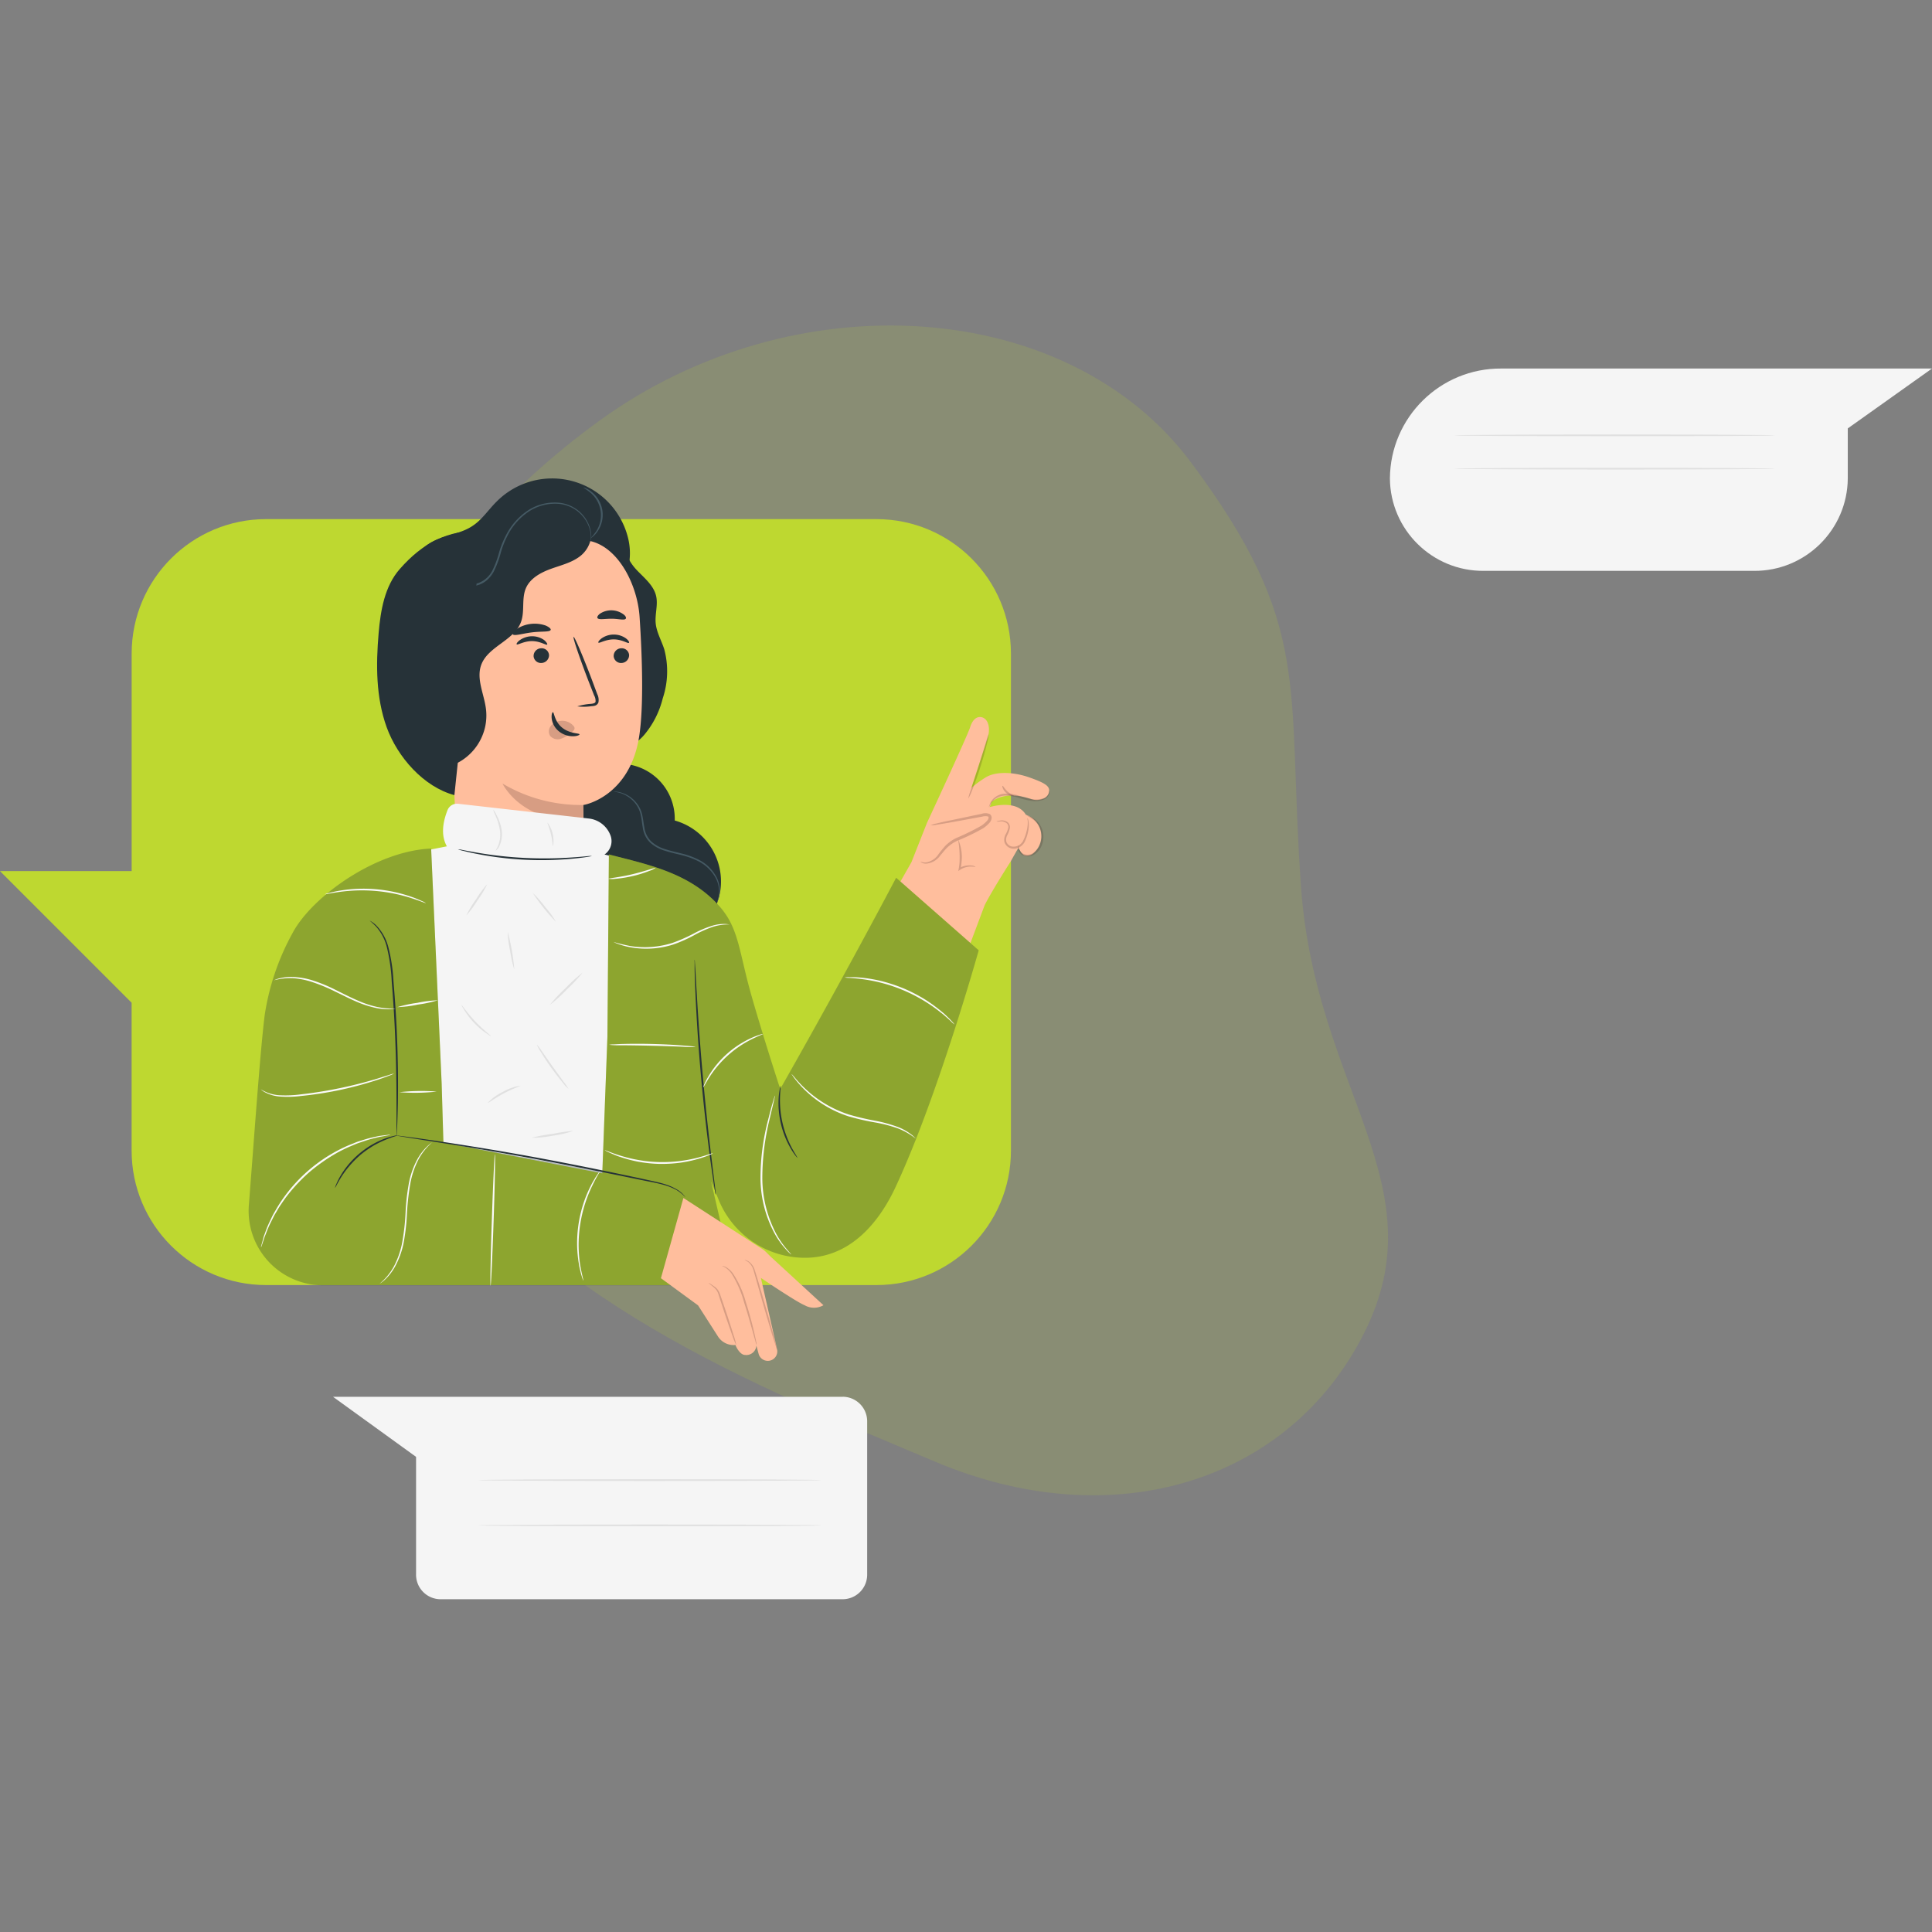 <svg xmlns="http://www.w3.org/2000/svg" fill="none" viewBox="0 0 184 184">
    <rect x="0" y="0" width="184" height="184" fill="#808080" stroke="none"/>
    <path fill="#bed830" d="M34.288 69.602s-5.797 18.763 5.43 36.462 32.383 25.986 49.357 33.152c16.969 7.163 33.705 1.927 40.839-12.251s-4.632-23.115-6.009-42.521c-1.373-19.406 1.19-24.75-10.475-40.408-11.669-15.662-37.702-17.491-56.35-3.968-18.645 13.527-22.8 29.534-22.8 29.534z" class="dynamic-color" opacity=".15"/>
    <path fill="#f5f5f5" d="M142.992 35.098H184l-8.021 5.703v4.762c-.036 4.898-4.04 8.84-8.938 8.805H141.31c-4.898.036-8.902-3.907-8.938-8.805.043-5.822 4.798-10.508 10.62-10.465"/>
    <path fill="#e0e0e0" d="M169.057 41.463c0 .046-6.828.082-15.288.082-8.459 0-15.287-.04-15.287-.082s6.828-.083 15.287-.083c8.46 0 15.288.036 15.288.083m0 3.169c0 .047-6.828.083-15.288.083-8.459 0-15.287-.04-15.287-.083s6.828-.082 15.287-.082c8.46 0 15.288.036 15.288.082"/>
    <path fill="#f5f5f5" d="M80.241 133.031H31.722l7.903 5.718v11.22a2.337 2.337 0 0 0 2.34 2.339h38.28a2.34 2.34 0 0 0 2.343-2.339v-14.605a2.34 2.34 0 0 0-2.343-2.34v.007z"/>
    <path fill="#e0e0e0" d="M78.222 140.963c0 .047-7.32.083-16.345.083s-16.344-.036-16.344-.083 7.317-.083 16.344-.083 16.345.036 16.345.083m0 4.309c0 .046-7.32.082-16.345.082s-16.344-.039-16.344-.082 7.317-.083 16.344-.083 16.345.04 16.345.083"/>
    <path fill="#bed830" d="M83.472 49.44H25.347c-7.076 0-12.808 5.736-12.808 12.809v20.714H0l12.535 12.535v14.081c0 7.076 5.736 12.808 12.808 12.808h58.129c7.076 0 12.808-5.736 12.808-12.808v-47.33c0-7.076-5.736-12.808-12.808-12.808" class="dynamic-color"/>
    <path fill="#263238" d="M59.725 51.63c-.367.952.265 1.987.977 2.723.712.737 1.567 1.43 1.79 2.426.183.838-.122 1.704-.047 2.56.075.854.546 1.656.816 2.49a8.13 8.13 0 0 1-.144 4.686 8.6 8.6 0 0 1-1.743 3.45 4.6 4.6 0 0 1-3.41 1.628 1.34 1.34 0 0 1-1.007-.367 1.67 1.67 0 0 1-.29-.895 87 87 0 0 1 0-19.711m2.371 22.116a5.237 5.237 0 0 1 5.225 5.246v.162a6.034 6.034 0 0 1 4.33 6.746c-.182.956-.61 1.865-.671 2.835-.065 1.06.327 2.092.517 3.134a9.9 9.9 0 0 1-.564 5.646c-.445 1.074-1.28 2.188-2.444 2.22a2.4 2.4 0 0 1-1.951-1.15 6.1 6.1 0 0 1-.787-2.22c-.503-2.545-.65-5.157-1.351-7.651-.701-2.498-2.07-4.953-4.324-6.218-1.25-.704-2.742-1.035-3.733-2.066a4.06 4.06 0 0 1-.734-4.194 5.34 5.34 0 0 1 3.188-2.976"/>
    <path fill="#263238" d="M39.452 53.965c-.032-1.21 1.086-2.145 2.21-2.602 1.125-.456 2.376-.61 3.382-1.304.891-.597 1.484-1.531 2.239-2.275a7.443 7.443 0 0 1 10.53-.072 7.46 7.46 0 0 1 1.994 3.49c.435 1.721.137 3.755-1.222 4.902-1.574 1.326-3.903 1.031-5.93.618s-4.305-.82-5.99.366c-1.014.715-1.603 1.876-2.221 2.954-.622 1.075-1.398 2.171-2.573 2.58s-2.771-.298-2.814-1.534"/>
    <path fill="#ffbe9d" d="M44.221 54.21a2.02 2.02 0 0 0-1.804 2.055l1.207 27.324c.054 3.227 4.77 5.038 8.227 4.956 3.49-.08 3.6-1.79 3.644-4.863.072-5.128.064-7.05.068-7.022.004.029 4.406-.744 5.308-6.508.446-2.857.295-7.55.043-11.385-.226-3.45-2.523-7.68-5.958-7.31l-10.731 2.75z"/>
    <path fill="#263238" d="M59.915 62.393c0 .399-.313.73-.712.747a.7.7 0 0 1-.758-.64v-.01a.735.735 0 0 1 .712-.748.7.7 0 0 1 .758.64zm-.018-1.172c-.09.097-.65-.327-1.445-.327-.794 0-1.376.403-1.462.306-.043-.044.054-.216.305-.403.342-.24.751-.366 1.168-.363.413 0 .816.126 1.154.367.248.19.33.373.287.417zm-7.607 1.172c0 .399-.314.73-.712.747a.7.7 0 0 1-.759-.64v-.01a.735.735 0 0 1 .712-.748.7.7 0 0 1 .758.64zm-.177-1.007c-.09.097-.65-.327-1.445-.327-.794 0-1.376.403-1.459.306-.043-.043.047-.216.302-.403a2.05 2.05 0 0 1 1.168-.366c.413 0 .816.126 1.154.37.23.198.312.374.284.417h.003zm2.875 5.884q.636-.195 1.304-.238c.202-.021.396-.064.428-.201a1.06 1.06 0 0 0-.136-.6l-.604-1.542c-.837-2.196-1.445-4-1.351-4.032.093-.032.84 1.721 1.674 3.903l.579 1.552c.126.245.162.525.108.794a.52.52 0 0 1-.327.302 1.4 1.4 0 0 1-.327.047 5 5 0 0 1-1.348.018z"/>
    <path fill="#3b1919" fill-opacity=".2" d="M55.56 76.664a14.6 14.6 0 0 1-7.706-2.042s1.876 3.95 7.633 3.396l.072-1.358zm-.9-7.479a1.42 1.42 0 0 0-1.304-.525 1.3 1.3 0 0 0-.902.485.82.82 0 0 0-.057.946.96.96 0 0 0 1.038.262 3 3 0 0 0 1.01-.607.9.9 0 0 0 .23-.238.27.27 0 0 0 0-.298"/>
    <path fill="#263238" d="M52.656 67.83c.129 0 .133.855.873 1.463.74.607 1.657.514 1.664.65 0 .054-.205.169-.59.176a2.12 2.12 0 0 1-1.387-.478 1.88 1.88 0 0 1-.675-1.229c-.036-.384.06-.586.118-.586h-.003zm-.216-7.834c-.08.215-.873.115-1.8.233-.928.119-1.682.37-1.808.176-.054-.09.075-.298.38-.503a3.17 3.17 0 0 1 2.754-.327c.352.151.524.327.478.424h-.004zm7.152-1.068c-.14.176-.687 0-1.348 0s-1.215.123-1.34-.064c-.058-.09.028-.273.273-.442a1.96 1.96 0 0 1 2.163.06c.255.17.323.36.255.446z"/>
    <path fill="#263238" d="M40.203 73.134a5.11 5.11 0 0 0 6.016-3.985c.108-.54.13-1.093.061-1.642-.176-1.416-.938-2.847-.449-4.187.65-1.765 3.127-2.307 3.784-4.075.381-1.025.04-2.225.471-3.228.406-.941 1.402-1.484 2.368-1.836.967-.352 2.006-.59 2.814-1.225.809-.637 1.32-1.823.794-2.71A54.2 54.2 0 0 0 43.496 53.3c-.938.353-1.926.777-2.483 1.607-.586.884-.557 2.023-.507 3.083.24 5.168-.546 10.005-.305 15.166"/>
    <path fill="#455a64" d="M38.834 71.514a.3.3 0 0 1-.093-.03 1.3 1.3 0 0 1-.266-.128 1.9 1.9 0 0 1-.715-.845 2.8 2.8 0 0 1-.187-1.747 5.5 5.5 0 0 1 1.042-2.091 15.5 15.5 0 0 0 1.581-2.322c.234-.46.363-.966.381-1.48a5 5 0 0 0-.327-1.603 5 5 0 0 1-.341-1.736 3.9 3.9 0 0 1 1.868-3.14 4.44 4.44 0 0 1 1.894-.54c.64-.032 1.28-.14 1.894-.327a2.48 2.48 0 0 0 1.333-1.2 9 9 0 0 0 .63-1.7c.161-.56.384-1.11.65-1.628a6.2 6.2 0 0 1 2.156-2.422 4.7 4.7 0 0 1 2.728-.712c.797.04 1.556.352 2.149.88.445.4.776.91.96 1.478.118.356.165.733.132 1.103a1.8 1.8 0 0 1-.064.385 4 4 0 0 0 .032-.389c.014-.37-.04-.74-.162-1.085a3.375 3.375 0 0 0-3.055-2.257 4.55 4.55 0 0 0-2.648.712 6 6 0 0 0-2.095 2.372 8.5 8.5 0 0 0-.63 1.628 9.3 9.3 0 0 1-.65 1.728c-.15.288-.348.543-.582.77a2.4 2.4 0 0 1-.84.51 8 8 0 0 1-1.952.345 4.25 4.25 0 0 0-1.83.517 3.72 3.72 0 0 0-1.789 3 4.7 4.7 0 0 0 .327 1.683 5 5 0 0 1 .341 1.653 3.7 3.7 0 0 1-.402 1.542 15.3 15.3 0 0 1-1.61 2.332 5.4 5.4 0 0 0-1.046 2.041 2.8 2.8 0 0 0 .151 1.7c.14.341.377.633.68.848.218.112.352.144.348.158h.007z"/>
    <path fill="#455a64" d="M55.552 46.433a.6.6 0 0 1 .227.068q.293.123.542.327a2.786 2.786 0 0 1 .568 3.81 2.4 2.4 0 0 1-.424.47c-.115.097-.187.14-.194.13q.275-.31.517-.65a2.81 2.81 0 0 0-.542-3.652 7 7 0 0 0-.694-.5zm12.74 39.477c.068-.197.122-.406.165-.61a2.8 2.8 0 0 0-.284-1.657 3.86 3.86 0 0 0-1.814-1.693 7.5 7.5 0 0 0-1.416-.503c-.507-.13-1.042-.237-1.582-.413a3.6 3.6 0 0 1-1.451-.795 2.42 2.42 0 0 1-.687-1.38c-.086-.485-.115-.941-.226-1.35a2.7 2.7 0 0 0-.525-1.036 2.97 2.97 0 0 0-1.39-.945c-.389-.115-.619-.115-.619-.137a.6.6 0 0 1 .165 0q.24.016.471.076a2.9 2.9 0 0 1 1.463.934c.27.313.464.68.568 1.075.115.427.15.891.244 1.358.065.492.298.953.65 1.305a3.44 3.44 0 0 0 1.388.75c.524.17 1.06.281 1.574.414.492.119.974.295 1.43.514a3.9 3.9 0 0 1 1.855 1.779 2.8 2.8 0 0 1 .24 1.721 2.2 2.2 0 0 1-.143.453 1 1 0 0 1-.08.144z"/>
    <path fill="#263238" d="M43.276 75.726c-2.929-.78-5.43-3.634-6.454-6.476s-1.021-5.937-.762-8.945c.187-2.178.571-4.478 2.02-6.12 2.177-2.473 4.553-3.734 7.834-3.63"/>
    <path fill="#f5f5f5" d="m60.285 82.065-2.713-.683c.61-.42.837-1.215.539-1.894a2.49 2.49 0 0 0-2.077-1.538l-12.38-1.398a.97.97 0 0 0-1.036.611c-.546 1.394-.564 2.548-.054 3.45h-.057l-2.386.474-4.047 35.697 26.504-1.24-2.29-33.48z"/>
    <path fill="#263238" d="M56.386 81.519q-.245.07-.496.097c-.327.054-.79.108-1.37.165a31.9 31.9 0 0 1-9.073-.453 20 20 0 0 1-1.348-.302 2.5 2.5 0 0 1-.485-.143c.165.01.334.04.496.079.327.06.783.147 1.358.248 2.986.514 6.02.66 9.038.449a47 47 0 0 0 1.373-.112 3.4 3.4 0 0 1 .503-.028z"/>
    <path fill="#e0e0e0" d="M44.408 87.193a10 10 0 0 1 .927-1.541c.313-.514.672-1 1.068-1.445a9.6 9.6 0 0 1-.931 1.542c-.31.513-.669.999-1.068 1.444zm8.542.604a18.7 18.7 0 0 1-2.22-2.764c.43.406.826.852 1.178 1.33.395.442.744.924 1.042 1.434m-3.967 4.535a10 10 0 0 1-.4-1.775 10 10 0 0 1-.233-1.804q.485 1.758.63 3.583zm6.519.284q-.692.859-1.502 1.603a14 14 0 0 1-1.628 1.48q.69-.854 1.502-1.602a15 15 0 0 1 1.628-1.48m-8.744 6.08a7.5 7.5 0 0 1-2.82-2.99c.046-.029.542.75 1.325 1.574.784.823 1.528 1.373 1.495 1.416m2.811 4.697c0 .047-.744.287-1.603.747-.86.46-1.484.938-1.517.899.41-.439.899-.794 1.441-1.05a4.6 4.6 0 0 1 1.679-.589zm4.567.302a3.2 3.2 0 0 1-.517-.557c-.302-.36-.701-.87-1.118-1.449a23 23 0 0 1-1.01-1.527 3.4 3.4 0 0 1-.36-.672c.173.183.328.388.46.604l1.05 1.495 1.068 1.477c.161.19.305.406.424.625zm.46 4.007a9.6 9.6 0 0 1-1.951.456 9.6 9.6 0 0 1-2.002.198 16 16 0 0 1 1.973-.367 18 18 0 0 1 1.977-.291zm-7.399-26.687c-.022 0 .133-.195.27-.54.165-.449.211-.934.143-1.408a5.5 5.5 0 0 0-.42-1.388 2.7 2.7 0 0 1-.22-.57c.137.154.248.333.327.524.238.442.4.916.478 1.409.08.503.011 1.02-.197 1.484a1.05 1.05 0 0 1-.374.489zm4.952-2.674c.467.647.658 1.452.525 2.239-.047 0-.054-.518-.202-1.132-.147-.615-.359-1.078-.323-1.104z"/>
    <path fill="#ffbe9d" d="M74.473 103.775 86.8 82.122l1.484-3.755s3.845-8.262 4.111-9.11c.31-.978.852-1.053 1.204-.917.546.216.723 1.032.482 1.873-.083.29-1.578 4.83-1.578 4.83q.603-.522 1.276-.945c.945-.65 2.68-.618 4.287-.047s2.006.873 1.811 1.506a.84.84 0 0 1-.517.51 1.64 1.64 0 0 1-1.19.025c-2.583-.877-3.726.288-3.726.288l-.19.488s1.95-.621 3.043.26c.162.129.302.287.403.466a2.14 2.14 0 0 1 .794 3.598.895.895 0 0 1-.978.248 1.1 1.1 0 0 1-.366-.428 2 2 0 0 0-.176-.244l-.737 1.304s-1.811 2.828-2.465 4.15l-8.489 22.616a5.984 5.984 0 0 1-7.705 3.504c-.032-.014-.068-.025-.1-.039a5.99 5.99 0 0 1-3.005-8.532h.004z"/>
    <path fill="#ffbe9d" d="M87.652 82.047a1.24 1.24 0 0 0 1.426-.248c.392-.338.65-.805 1.028-1.172 1.096-1.096 2.929-1.2 3.978-2.346.144-.158.277-.403.148-.579s-.363-.144-.557-.104l-5.042.999"/>
    <path fill="#3b1919" fill-opacity=".2" d="M88.633 78.593a2.3 2.3 0 0 1 .532-.161c.348-.087.855-.202 1.48-.327l2.2-.464.65-.133c.252-.09.525-.083.773.025.14.105.204.288.161.46a.86.86 0 0 1-.194.37 3.4 3.4 0 0 1-.567.5q-1.21.69-2.498 1.207a3.6 3.6 0 0 0-.956.65c-.262.252-.464.536-.683.78a1.81 1.81 0 0 1-1.337.752c-.388 0-.546-.19-.532-.194.17.057.349.086.525.079a1.76 1.76 0 0 0 1.186-.773 10 10 0 0 1 .668-.82 3.9 3.9 0 0 1 1.003-.721q1.263-.525 2.451-1.204a3.4 3.4 0 0 0 .514-.453c.144-.158.19-.352.09-.406a1.06 1.06 0 0 0-.55.014l-.65.119-2.21.406a95 95 0 0 1-1.496.248c-.18.043-.37.054-.557.04v.006zm5.559-1.713c.13-.303.327-.569.579-.78.284-.21.621-.328.977-.328.442 0 .884.076 1.305.216.428.144.87.248 1.319.302.377.043.758-.015 1.103-.17a.83.83 0 0 0 .47-.589.5.5 0 0 0 0-.276c-.017 0-.017.097-.067.262a.8.8 0 0 1-.457.489c-.33.122-.69.162-1.035.115a7 7 0 0 1-1.283-.327 4.3 4.3 0 0 0-1.347-.209 1.68 1.68 0 0 0-1.05.392 1.5 1.5 0 0 0-.438.615c-.083.19-.09.287-.076.29zm-.018-6.99a6 6 0 0 0-.305.901c-.19.622-.42 1.366-.676 2.185-.255.82-.503 1.556-.708 2.178a5.3 5.3 0 0 0-.273.91 5 5 0 0 0 .399-.867c.216-.546.489-1.304.762-2.163s.485-1.628.621-2.21q.134-.458.177-.938h-.004zm.716 8.348q.144.021.301 0a.9.9 0 0 1 .712.186.47.47 0 0 1 .111.457q-.077.301-.233.571c-.13.227-.173.493-.119.748.09.276.305.492.579.582.27.086.56.054.812-.08.23-.114.417-.301.535-.524.176-.37.299-.765.36-1.171.046-.273.046-.55 0-.823a.6.6 0 0 0-.112-.28c-.014 0 .025.103.043.29q.02.4-.068.791a4.5 4.5 0 0 1-.38 1.11 1.02 1.02 0 0 1-1.133.51.71.71 0 0 1-.46-.456.9.9 0 0 1 .1-.621c.101-.194.177-.406.23-.622a.62.62 0 0 0-.175-.575.93.93 0 0 0-.816-.169 1 1 0 0 0-.28.075z"/>
    <path fill="#3b1919" fill-opacity=".2" d="M97.013 80.516a.46.46 0 0 0-.054.27.8.8 0 0 0 .381.632c.342.194.759.194 1.096 0 .403-.23.698-.61.827-1.053a2.2 2.2 0 0 0 0-1.34 2.05 2.05 0 0 0-.6-.91 2 2 0 0 0-.626-.38.6.6 0 0 0-.265-.058q.435.212.801.532c.557.542.758 1.355.514 2.095a1.66 1.66 0 0 1-.733.96.98.98 0 0 1-.938.025.8.8 0 0 1-.381-.529 3 3 0 0 1-.018-.244zm-4.103 2.041a.8.8 0 0 0-.436-.133 1.8 1.8 0 0 0-1.132.273l.14.094q.067-.32.09-.65a4.1 4.1 0 0 0-.327-2.2c.126.722.173 1.452.14 2.181a6 6 0 0 1-.079.622l-.04.209.177-.119a1.9 1.9 0 0 1 1.024-.306c.27.004.431.054.439.03h-.004zm2.565-7.716c-.054 0 .018.392.367.69.348.299.733.328.733.274s-.31-.148-.604-.414c-.295-.266-.435-.568-.489-.546h-.003z"/>
    <path fill="#bed830" d="m56.99 121.744 12.894.125-2.163-9.358.726 1.765a8.88 8.88 0 0 0 8.222 5.513c4.079 0 6.9-3.037 8.621-6.732 4.033-8.639 7.921-22.55 7.921-22.55l-7.863-6.911c-5.692 10.767-11.04 20.114-11.04 20.114s-1.542-4.697-2.739-8.884c-1.196-4.186-1.185-6.386-3.015-8.474-2.82-3.213-6.828-4.01-10.565-4.974l-.14 17.38-.863 22.978" class="dynamic-color"/>
    <path fill="#bed830" d="m42.23 108.813 23.485 4.554 1.143 9.02H30.856a7.09 7.09 0 0 1-7.155-7.655c.517-6.576 1.078-14.677 1.51-18.102a23.4 23.4 0 0 1 2.659-7.809c1.818-3.421 7.877-7.809 13.189-8.032l1.002 22.371" class="dynamic-color"/>
    <g fill="#15282e" opacity=".29">
        <path d="m56.99 121.744 12.894.125-2.163-9.358.726 1.765a8.88 8.88 0 0 0 8.222 5.513c4.079 0 6.9-3.037 8.621-6.732 4.033-8.639 7.921-22.55 7.921-22.55l-7.863-6.911c-5.692 10.767-11.04 20.114-11.04 20.114s-1.542-4.697-2.739-8.884c-1.193-4.186-1.185-6.386-3.015-8.474-2.82-3.213-6.828-4.01-10.565-4.974l-.14 17.38-.863 22.978"/>
        <path d="m42.23 108.813 21.182 3.885a2.21 2.21 0 0 1 1.764 1.721l1.678 7.993H30.857a7.09 7.09 0 0 1-7.155-7.655c.517-6.576 1.078-14.677 1.51-18.101a23.4 23.4 0 0 1 2.659-7.81c1.818-3.42 7.877-7.809 13.189-8.032l1.002 22.371"/>
    </g>
    <path fill="#263238" d="M37.76 108.141a1 1 0 0 1 0-.215v-2.89c0-1.908-.036-4.553-.18-7.457a133 133 0 0 0-.273-4.097 17 17 0 0 0-.471-3.302 4.64 4.64 0 0 0-1.035-1.952 8 8 0 0 0-.6-.553c.248.126.474.294.668.496a4.6 4.6 0 0 1 1.1 1.973c.284 1.089.453 2.21.507 3.338.107 1.258.208 2.645.284 4.1.147 2.93.165 5.56.133 7.483-.019.956-.047 1.732-.069 2.275l-.036.614q-.001.097-.025.187zm27.503 5.876a3.5 3.5 0 0 0-.856-.694 5.6 5.6 0 0 0-1.2-.478c-.485-.14-1.053-.248-1.682-.373-2.512-.514-5.976-1.226-9.81-1.952a326 326 0 0 0-9.859-1.703l-2.997-.475-.816-.136a2 2 0 0 1-.283-.058c.093 0 .19.011.287.025l.82.105c.711.093 1.735.237 3.004.427 2.533.381 6.03.938 9.872 1.657 3.845.719 7.306 1.448 9.807 1.987.626.137 1.197.256 1.682.403a5.3 5.3 0 0 1 1.207.514q.369.206.651.521c.05.05.093.108.137.165l.04.072-.008-.011z"/>
    <path fill="#263238" d="M37.831 108.141c0 .029-.434.13-1.1.403q-.587.243-1.142.557c-.442.266-.866.56-1.265.891a10 10 0 0 0-1.078 1.092 9 9 0 0 0-.748 1.021c-.384.615-.557 1.031-.59 1.017q.032-.156.102-.302a7 7 0 0 1 .384-.78q.324-.557.733-1.06a8.5 8.5 0 0 1 2.404-2.023 8 8 0 0 1 1.168-.536q.409-.148.834-.244.146-.042.302-.047zm30.325 5.624a1 1 0 0 1-.047-.226q-.038-.245-.105-.65c-.09-.561-.208-1.377-.348-2.383a185 185 0 0 1-.884-7.896c-.28-3.09-.446-5.893-.536-7.924a92 92 0 0 1-.082-2.404v-.65a1.2 1.2 0 0 1 0-.23q.026.111.025.23l.043.65c.036.586.08 1.401.14 2.4a248 248 0 0 0 1.423 15.812c.119.997.22 1.805.295 2.387.029.273.054.485.076.651a1 1 0 0 1 .01.237h-.01zm7.787-3.496a2 2 0 0 1-.187-.216 6 6 0 0 1-.435-.65 8.6 8.6 0 0 1-1.157-4.931 6 6 0 0 1 .104-.773q.017-.141.072-.276c.03 0-.032.402-.054 1.053a9.7 9.7 0 0 0 1.143 4.88c.306.564.54.891.514.913"/>
    <path fill="#fafafa" d="M37.666 96.055a.5.5 0 0 1-.118.025 3 3 0 0 1-.356.036 5.5 5.5 0 0 1-1.305-.104 9.5 9.5 0 0 1-1.85-.578c-.676-.28-1.388-.65-2.139-1.01-.7-.352-1.427-.65-2.17-.899a7.4 7.4 0 0 0-1.866-.366 6 6 0 0 0-1.746.197.4.4 0 0 1 .111-.053q.155-.07.327-.112a4.6 4.6 0 0 1 1.305-.147c.647.021 1.293.13 1.912.327q1.13.364 2.192.905c.75.37 1.459.737 2.124 1.017a9.5 9.5 0 0 0 1.815.604 8 8 0 0 0 1.764.162zm4.036-.79a12 12 0 0 1-1.912.41c-.64.14-1.297.219-1.951.244a12 12 0 0 1 1.912-.41c.64-.14 1.297-.22 1.95-.244m-4.182 6.982c-.148.083-.31.151-.471.205-.31.119-.762.284-1.323.464a34 34 0 0 1-7.022 1.459q-1.04.135-2.088.054c-.47-.04-.93-.169-1.35-.388a2 2 0 0 1-.328-.209.6.6 0 0 1-.1-.09c.143.09.298.169.452.241.42.191.874.302 1.337.327q1.035.053 2.06-.09a38 38 0 0 0 2.515-.363 42 42 0 0 0 4.489-1.056c.564-.169 1.02-.327 1.336-.413a3.5 3.5 0 0 1 .496-.144v.007zm4.075 1.715a19 19 0 0 1-3.547.057 18.5 18.5 0 0 1 3.547-.057m-16.736 14.817a.6.6 0 0 1 .036-.176c.032-.13.079-.292.13-.489l.096-.352c.043-.126.097-.263.148-.406.115-.335.251-.658.402-.978l.266-.557c.093-.194.216-.385.327-.586.248-.427.51-.841.801-1.24a14.8 14.8 0 0 1 5.064-4.406q.654-.348 1.34-.621c.216-.079.421-.176.622-.245l.59-.183q.507-.16 1.028-.266c.15-.032.294-.068.424-.09l.366-.046.5-.062a.7.7 0 0 1 .176 0 .7.7 0 0 1-.173.044l-.492.093-.36.061-.42.104a9 9 0 0 0-1.01.288l-.578.194c-.202.068-.403.162-.615.248q-.676.28-1.319.625a17 17 0 0 0-2.749 1.905 16.4 16.4 0 0 0-2.275 2.458c-.295.424-.582.819-.805 1.222-.111.197-.237.384-.327.575l-.273.546a10 10 0 0 0-.424.978c-.054.143-.111.276-.158.399l-.112.344-.158.478a.7.7 0 0 1-.06.137h-.008zm16.308-9.991a5.8 5.8 0 0 0-1.333 1.678 8.1 8.1 0 0 0-.747 2.211 24 24 0 0 0-.327 2.857c-.04.963-.148 1.926-.327 2.878a8 8 0 0 1-.816 2.228 5 5 0 0 1-.978 1.254q-.157.145-.341.274a.7.7 0 0 1-.13.079 5.7 5.7 0 0 0 1.359-1.661c.36-.693.618-1.43.769-2.199.172-.945.284-1.898.327-2.857q.064-1.452.327-2.882c.151-.78.42-1.531.794-2.232a5.1 5.1 0 0 1 .978-1.269q.15-.144.327-.273a.6.6 0 0 1 .122-.079v-.007zm5.556 13.66c-.046 0 0-2.803.119-6.257.118-3.453.244-6.253.291-6.253s0 2.803-.119 6.26c-.118 3.457-.244 6.253-.29 6.25m8.829-.485a2.4 2.4 0 0 1-.144-.406 5 5 0 0 1-.133-.489c-.043-.191-.1-.41-.136-.651a12 12 0 0 1-.173-1.735 12.2 12.2 0 0 1 .65-4.216c.188-.55.418-1.089.687-1.606.108-.227.23-.414.327-.582q.124-.223.273-.428c.072-.122.159-.241.26-.345.028.014-.328.521-.752 1.409a12.95 12.95 0 0 0-1.304 5.76c.007.575.05 1.154.133 1.722.165.97.344 1.556.316 1.567h.003zM40.56 86.015c0 .025-.515-.198-1.36-.471a15.4 15.4 0 0 0-6.828-.604c-.876.118-1.415.259-1.419.23.115-.058.24-.097.367-.119q.51-.14 1.035-.226a13.86 13.86 0 0 1 6.889.607c.334.115.657.252.977.4.119.046.237.107.342.183zm25.694 13.692a9 9 0 0 1-1.207-.018 184 184 0 0 0-5.822-.14 8.5 8.5 0 0 1-1.208-.044q.159-.039.327-.04c.209 0 .51-.028.885-.039a56 56 0 0 1 2.914 0 55 55 0 0 1 2.929.148c.37.028.672.054.877.079q.15.01.302.054zm6.422-1.237c0 .03-.406.17-1.038.482a10.17 10.17 0 0 0-4.065 3.622c-.384.597-.567.992-.596.978q.028-.153.104-.295a6 6 0 0 1 .392-.751 9 9 0 0 1 1.775-2.149 9.1 9.1 0 0 1 2.34-1.516q.386-.173.79-.302.145-.053.306-.069zm-3.169-10.421a4.8 4.8 0 0 0-1.653.233 11 11 0 0 0-1.668.744q-.993.55-2.063.927a8.5 8.5 0 0 1-4.075.266 7.3 7.3 0 0 1-1.2-.327 2.6 2.6 0 0 1-.42-.18 18 18 0 0 0 1.627.392c1.34.209 2.71.104 4.004-.309a15 15 0 0 0 2.048-.906 10 10 0 0 1 1.7-.715 3.8 3.8 0 0 1 1.236-.176c.108 0 .216.014.327.032q.143.017.137.03v-.012m-1.625 21.8a1.6 1.6 0 0 1-.38.176 5 5 0 0 1-.46.173c-.184.061-.389.136-.619.194-.542.151-1.096.269-1.66.345q-1.029.135-2.07.108a13 13 0 0 1-2.06-.234 13 13 0 0 1-1.627-.446c-.234-.071-.428-.158-.604-.233q-.265-.112-.45-.198a2 2 0 0 1-.366-.201c0-.029.55.234 1.46.517.531.166 1.074.306 1.627.403 1.344.252 2.72.291 4.08.122a14 14 0 0 0 1.645-.305c.92-.241 1.47-.464 1.477-.432h.004zm7.475 9.628a.6.6 0 0 1-.125-.104 3 3 0 0 1-.328-.327 8 8 0 0 1-1.027-1.38 11.2 11.2 0 0 1-1.449-5.449c0-1.893.252-3.787.74-5.617.177-.704.328-1.268.446-1.656l.137-.446c.036-.118.054-.154.057-.151q-.001.082-.025.158-.038.183-.104.457c-.097.42-.234.977-.395 1.667a23.6 23.6 0 0 0-.683 5.585c.01 1.879.481 3.727 1.37 5.383.28.496.603.963.977 1.395.258.312.42.471.41.485m11.837-11.047a6.4 6.4 0 0 0-1.721-.978 13.5 13.5 0 0 0-2.081-.543 23 23 0 0 1-2.602-.596 10.7 10.7 0 0 1-4.118-2.48q-.53-.513-.978-1.096c-.108-.136-.176-.251-.233-.327-.058-.075-.076-.115-.069-.118.126.125.245.262.353.402q.468.557 1.002 1.049a11.1 11.1 0 0 0 4.086 2.401q1.273.372 2.573.604c.716.136 1.413.334 2.096.582.46.172.89.417 1.282.715q.157.117.302.266c.083.076.115.108.108.111zm3.723-10.853q-.188-.135-.348-.302c-.108-.101-.237-.227-.4-.363-.16-.137-.326-.302-.546-.457a15.05 15.05 0 0 0-7.479-3.198c-.261-.043-.495-.058-.707-.08a11 11 0 0 0-.535-.042c-.151 0-.31-.015-.46-.043.15-.022.305-.033.46-.022q.63-.016 1.257.054c.618.068 1.233.176 1.837.327.74.187 1.466.435 2.17.73q1.052.457 2.024 1.067.787.507 1.505 1.11c.187.147.367.313.532.482.133.118.263.251.381.384q.17.162.306.356h.007zM62.452 82.647c-.19.126-.399.23-.618.298q-.77.304-1.578.49-.803.187-1.628.261a2.4 2.4 0 0 1-.682 0c0-.053 1.031-.136 2.275-.434 1.243-.299 2.21-.658 2.231-.608h-.003z"/>
    <path fill="#ffbe9d" d="M73.992 128.453a.902.902 0 0 1-.996 1.143.9.9 0 0 1-.744-.651l-.276-1.02h.043a.952.952 0 0 1-1.06 1.117c-.428 0-.795-.621-.917-.948a1.77 1.77 0 0 1-1.653-.795l-1.908-2.979-3.536-2.587 2.141-7.641 7.608 4.924c.302.237.345.327.82.773l4.912 4.517c-.557.32-1.243.32-1.8 0-.776-.309-4.162-2.602-4.162-2.602l1.528 6.717"/>
    <path fill="#3b1919" fill-opacity=".2" d="M67.483 122.171c.08.04.151.083.227.133l.255.176c.119.076.234.166.327.273.111.13.198.281.262.439q.087.257.184.532l.416 1.225c.292.873.543 1.66.72 2.235q.165.46.25.938a6 6 0 0 1-.366-.905c-.205-.564-.478-1.348-.769-2.214q-.211-.654-.402-1.225c-.058-.187-.112-.367-.17-.536a1.4 1.4 0 0 0-.215-.413 1.8 1.8 0 0 0-.28-.273l-.237-.198c-.14-.111-.205-.176-.198-.183h.004zm4.579 5.937a1.5 1.5 0 0 1-.108-.327l-.244-.873c-.209-.737-.485-1.754-.841-2.861a10.3 10.3 0 0 0-1.172-2.71 2.3 2.3 0 0 0-.621-.618c-.177-.107-.295-.143-.292-.161q.047-.001.087.014.119.032.237.086c.273.151.503.36.686.608a9.4 9.4 0 0 1 1.233 2.727 36 36 0 0 1 .988 3.77q.048.167.043.341v.008zm1.962.46a1.4 1.4 0 0 1-.133-.341c-.079-.263-.18-.575-.302-.949a201 201 0 0 1-.93-3.148c-.356-1.233-.651-2.308-.895-3.156a1.53 1.53 0 0 0-.521-.794 2 2 0 0 0-.328-.169.2.2 0 0 1 .097 0 1 1 0 0 1 .26.108c.287.194.495.482.596.812.27.805.582 1.916.941 3.148a142 142 0 0 1 .884 3.163c.097.381.18.701.248.977q.059.174.08.353h.003z"/>
</svg>

